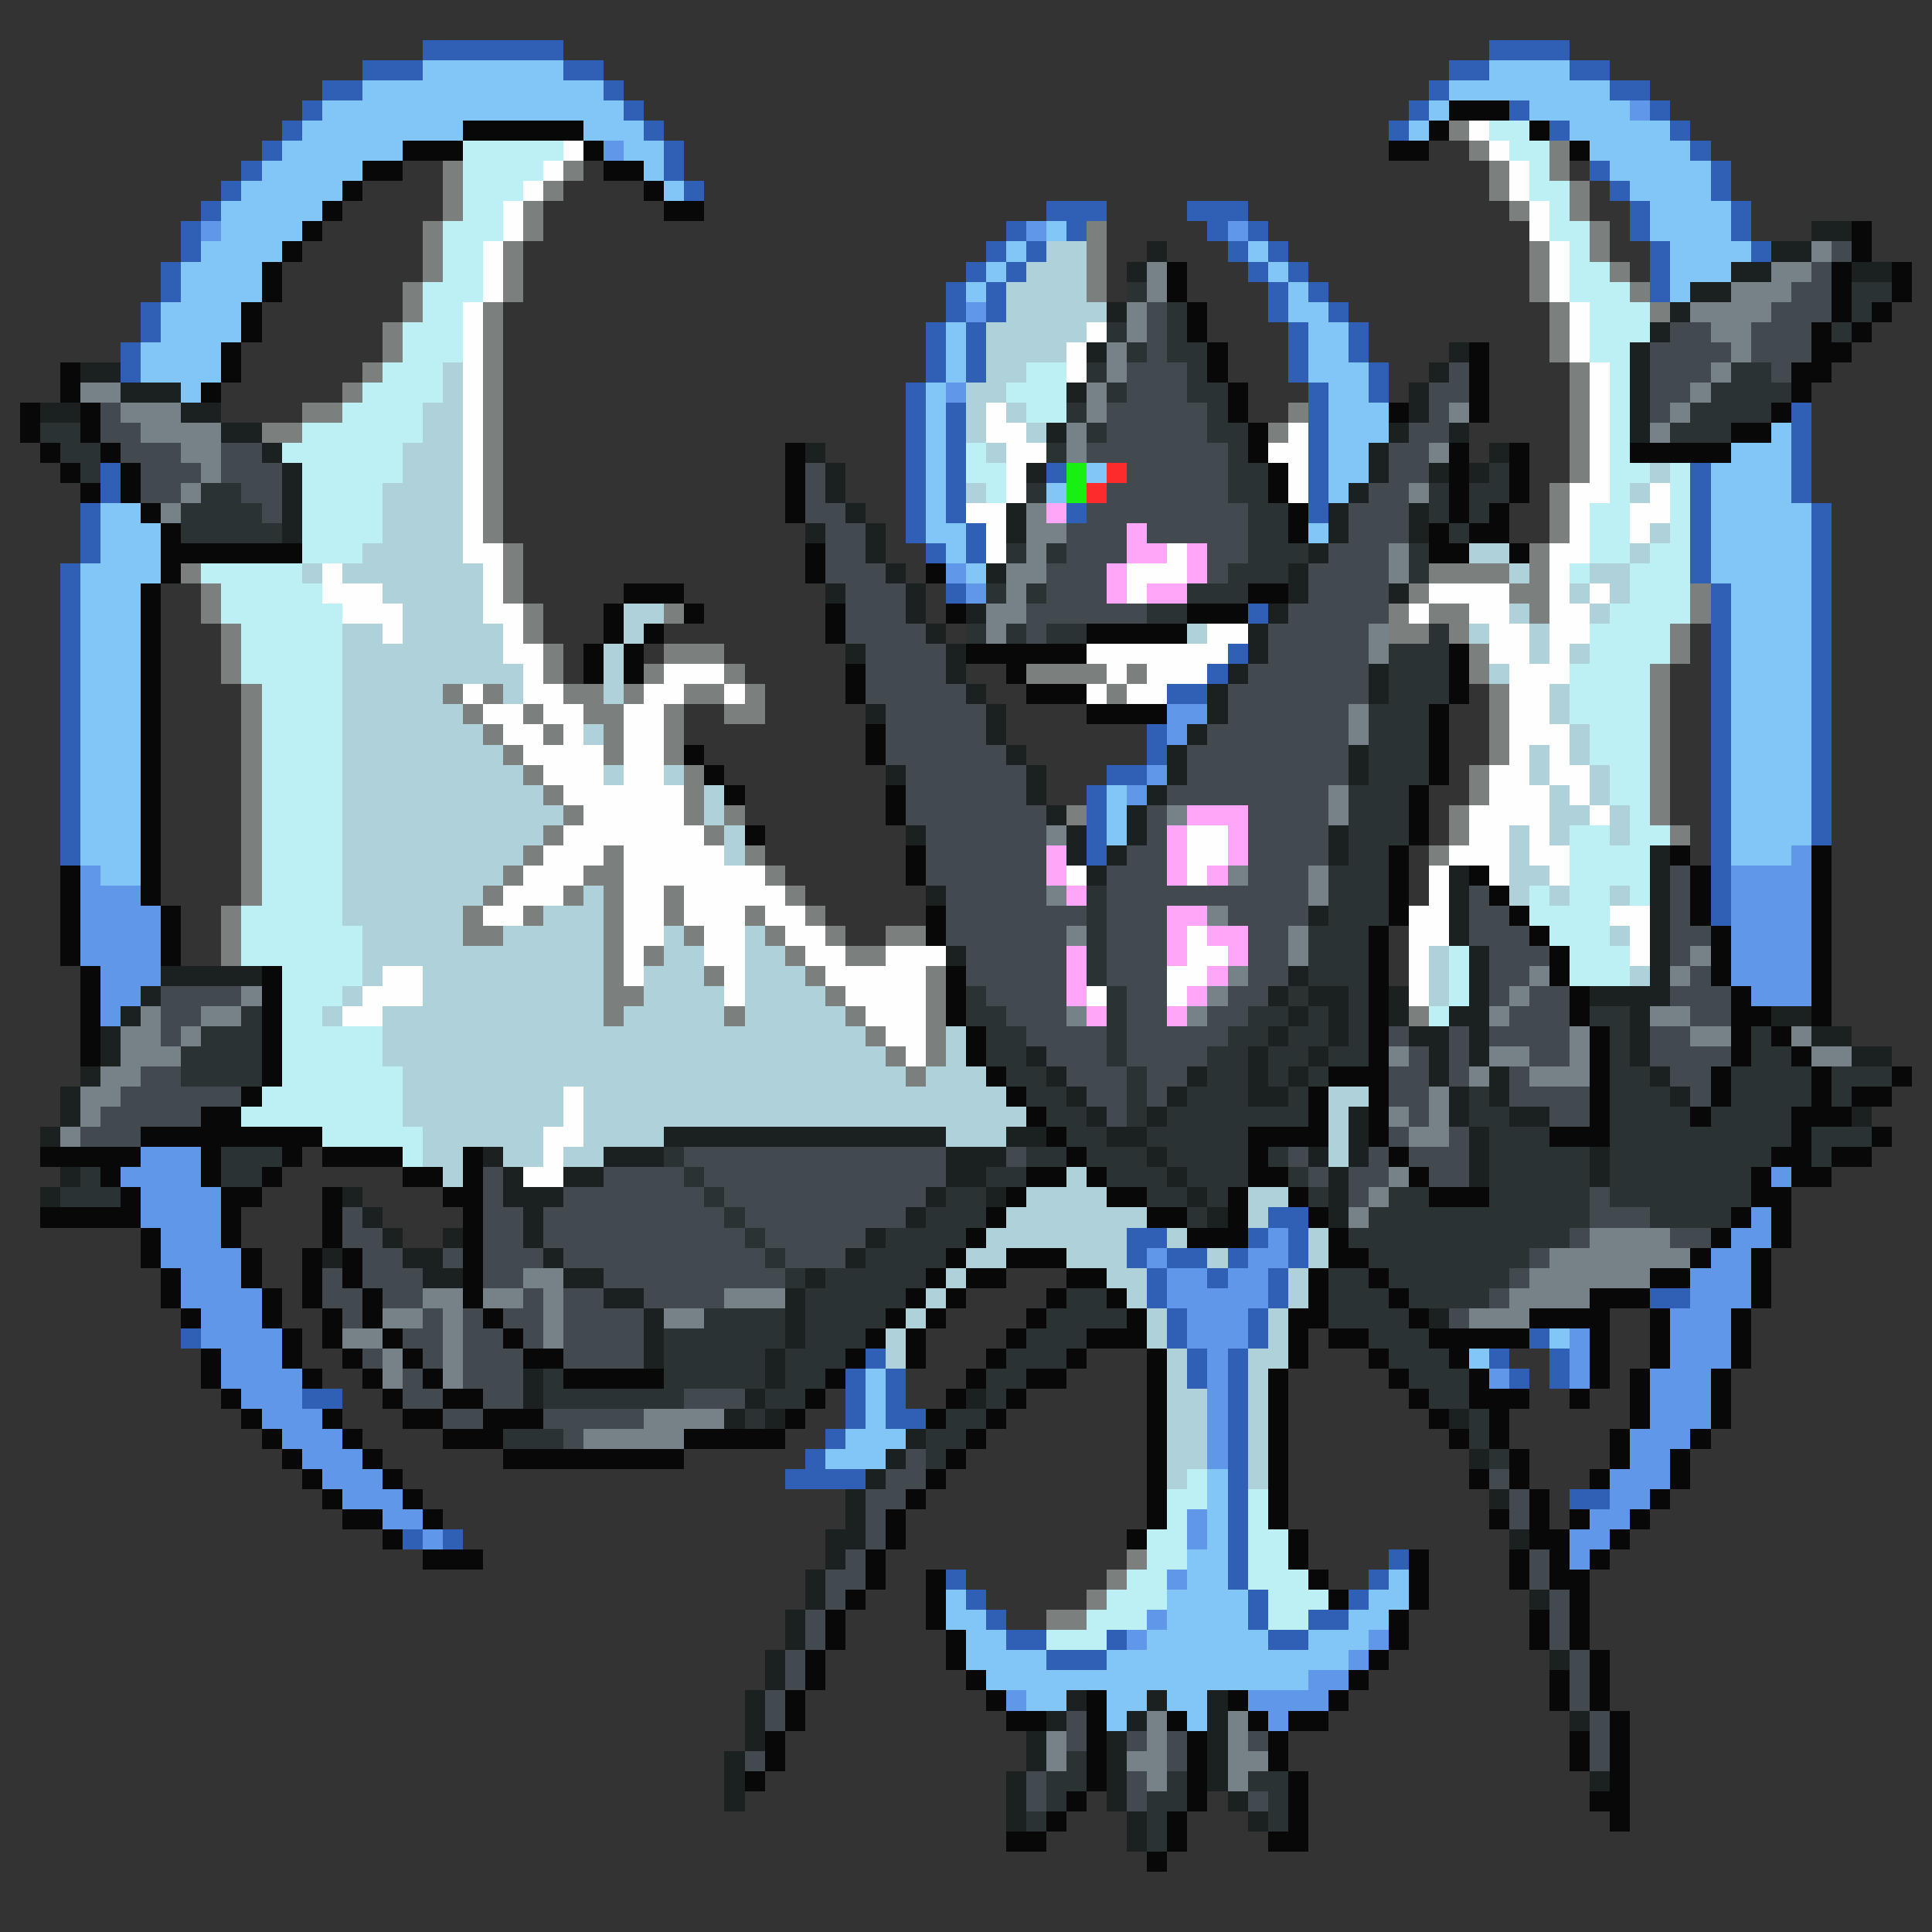 <svg xmlns="http://www.w3.org/2000/svg" viewBox="0 -0.5 96 96" shape-rendering="crispEdges">
<rect x="0" y="-0.5" width="96" height="96" fill="#333333" stroke="none"/>
<path stroke="#305fb6" d="M21 2h7M74 2h4M18 3h3M28 3h2M72 3h2M78 3h2M16 4h2M30 4h1M71 4h1M80 4h2M15 5h1M31 5h1M70 5h1M75 5h1M82 5h1M14 6h1M32 6h1M69 6h1M77 6h1M83 6h1M13 7h1M33 7h1M84 7h1M12 8h1M33 8h1M79 8h1M85 8h1M11 9h1M34 9h1M80 9h1M85 9h1M10 10h1M52 10h3M59 10h3M81 10h1M86 10h1M9 11h1M50 11h1M53 11h1M60 11h1M62 11h1M81 11h1M86 11h1M9 12h1M49 12h1M51 12h1M61 12h1M63 12h1M82 12h1M87 12h1M8 13h1M48 13h1M50 13h1M62 13h1M64 13h1M82 13h1M8 14h1M47 14h1M49 14h1M63 14h1M65 14h1M82 14h1M7 15h1M47 15h1M49 15h1M63 15h1M66 15h1M7 16h1M46 16h1M48 16h1M64 16h1M67 16h1M6 17h1M46 17h1M48 17h1M64 17h1M67 17h1M6 18h1M46 18h1M48 18h1M64 18h1M68 18h1M45 19h1M65 19h1M68 19h1M45 20h1M47 20h1M65 20h1M89 20h1M45 21h1M47 21h1M65 21h1M89 21h1M45 22h1M47 22h1M65 22h1M89 22h1M5 23h1M45 23h1M47 23h1M52 23h1M65 23h1M84 23h1M89 23h1M5 24h1M45 24h1M47 24h1M65 24h1M84 24h1M89 24h1M4 25h1M45 25h1M47 25h1M53 25h1M65 25h1M84 25h1M90 25h1M4 26h1M45 26h1M48 26h1M84 26h1M90 26h1M4 27h1M46 27h1M48 27h1M84 27h1M90 27h1M3 28h1M84 28h1M90 28h1M3 29h1M47 29h1M85 29h1M90 29h1M3 30h1M62 30h1M85 30h1M90 30h1M3 31h1M85 31h1M90 31h1M3 32h1M61 32h1M85 32h1M90 32h1M3 33h1M60 33h1M85 33h1M90 33h1M3 34h1M58 34h2M85 34h1M90 34h1M3 35h1M85 35h1M90 35h1M3 36h1M57 36h1M85 36h1M90 36h1M3 37h1M57 37h1M85 37h1M90 37h1M3 38h1M55 38h2M85 38h1M90 38h1M3 39h1M54 39h1M85 39h1M90 39h1M3 40h1M54 40h1M85 40h1M90 40h1M3 41h1M54 41h1M85 41h1M90 41h1M3 42h1M54 42h1M85 42h1M85 43h1M85 44h1M85 45h1M63 60h2M56 61h2M62 61h1M64 61h1M56 62h1M58 62h2M61 62h1M64 62h1M57 63h1M60 63h1M63 63h1M57 64h1M63 64h1M82 64h2M58 65h1M62 65h1M9 66h1M58 66h1M62 66h1M76 66h1M43 67h1M59 67h1M61 67h1M74 67h1M77 67h1M42 68h1M44 68h1M59 68h1M61 68h1M75 68h1M77 68h1M15 69h2M42 69h1M44 69h1M61 69h1M42 70h1M44 70h2M61 70h1M41 71h1M61 71h1M40 72h1M61 72h1M39 73h4M61 73h1M61 74h1M78 74h2M61 75h1M20 76h1M22 76h1M61 76h1M61 77h1M69 77h1M47 78h1M61 78h1M68 78h1M48 79h1M62 79h1M67 79h1M49 80h1M62 80h1M65 80h2M50 81h2M55 81h1M63 81h2M52 82h3" />
<path stroke="#82c5f7" d="M21 3h7M74 3h4M18 4h12M72 4h8M16 5h15M71 5h1M76 5h5M15 6h8M29 6h3M70 6h1M78 6h5M14 7h6M31 7h2M79 7h5M13 8h5M32 8h1M80 8h5M12 9h5M33 9h1M81 9h4M11 10h5M82 10h4M11 11h4M52 11h1M82 11h4M10 12h4M50 12h1M62 12h1M83 12h4M9 13h4M49 13h1M63 13h1M83 13h3M9 14h4M48 14h1M64 14h1M83 14h1M8 15h4M64 15h2M8 16h4M47 16h1M65 16h2M7 17h4M47 17h1M65 17h2M7 18h4M47 18h1M65 18h3M9 19h1M46 19h1M66 19h2M46 20h1M66 20h3M46 21h1M66 21h3M88 21h1M46 22h1M66 22h2M86 22h3M46 23h1M54 23h1M66 23h2M85 23h4M46 24h1M52 24h1M66 24h1M85 24h4M5 25h2M46 25h1M85 25h5M5 26h3M46 26h2M65 26h1M85 26h5M5 27h3M47 27h1M85 27h5M4 28h4M48 28h1M85 28h5M4 29h3M86 29h4M4 30h3M86 30h4M4 31h3M86 31h4M4 32h3M86 32h4M4 33h3M86 33h4M4 34h3M86 34h4M4 35h3M86 35h4M4 36h3M86 36h4M4 37h3M86 37h4M4 38h3M86 38h4M4 39h3M55 39h1M86 39h4M4 40h3M55 40h1M86 40h4M4 41h3M55 41h1M86 41h4M4 42h3M86 42h3M5 43h2M77 66h1M73 67h1M43 68h1M43 69h1M43 70h1M42 71h3M41 72h3M60 73h1M60 74h1M60 75h1M60 76h1M59 77h2M59 78h2M69 78h1M47 79h1M58 79h4M68 79h2M47 80h2M58 80h4M67 80h2M48 81h2M57 81h6M65 81h3M48 82h4M55 82h12M49 83h16M51 84h2M55 84h2M58 84h2M55 85h1M59 85h1" />
<path stroke="#080808" d="M72 5h3M23 6h6M71 6h1M76 6h1M20 7h3M29 7h1M69 7h2M78 7h1M18 8h2M30 8h2M17 9h1M32 9h1M16 10h1M33 10h2M15 11h1M92 11h1M14 12h1M92 12h1M13 13h1M58 13h1M91 13h1M94 13h1M13 14h1M58 14h1M91 14h1M94 14h1M12 15h1M59 15h1M91 15h1M93 15h1M12 16h1M59 16h1M90 16h1M92 16h1M11 17h1M60 17h1M73 17h1M90 17h2M3 18h1M11 18h1M60 18h1M73 18h1M89 18h2M3 19h1M10 19h1M61 19h1M73 19h1M89 19h1M1 20h1M4 20h1M61 20h1M69 20h1M73 20h1M88 20h1M1 21h1M4 21h1M62 21h1M86 21h2M2 22h1M5 22h1M39 22h1M62 22h1M72 22h1M75 22h1M81 22h5M3 23h1M6 23h1M39 23h1M63 23h1M72 23h1M75 23h1M4 24h1M6 24h1M39 24h1M63 24h1M72 24h1M75 24h1M7 25h1M39 25h1M64 25h1M72 25h1M74 25h1M8 26h1M64 26h1M71 26h1M73 26h2M8 27h7M40 27h1M71 27h2M75 27h1M8 28h1M40 28h1M46 28h1M7 29h1M31 29h3M62 29h2M7 30h1M30 30h1M34 30h1M41 30h1M47 30h1M59 30h3M7 31h1M30 31h1M32 31h1M41 31h1M54 31h5M7 32h1M29 32h1M31 32h1M48 32h6M72 32h1M7 33h1M29 33h1M31 33h1M42 33h1M50 33h1M72 33h1M7 34h1M42 34h1M51 34h3M72 34h1M7 35h1M54 35h4M71 35h1M7 36h1M43 36h1M71 36h1M7 37h1M34 37h1M43 37h1M71 37h1M7 38h1M35 38h1M71 38h1M7 39h1M36 39h1M44 39h1M70 39h1M7 40h1M44 40h1M70 40h1M7 41h1M37 41h1M70 41h1M7 42h1M45 42h1M69 42h1M83 42h1M90 42h1M3 43h1M7 43h1M45 43h1M69 43h1M73 43h1M84 43h1M90 43h1M3 44h1M7 44h1M69 44h1M74 44h1M84 44h1M90 44h1M3 45h1M8 45h1M46 45h1M69 45h1M75 45h1M84 45h1M90 45h1M3 46h1M8 46h1M46 46h1M68 46h1M76 46h1M85 46h1M90 46h1M3 47h1M8 47h1M68 47h1M77 47h1M85 47h1M90 47h1M4 48h1M13 48h1M47 48h1M68 48h1M77 48h1M85 48h1M90 48h1M4 49h1M13 49h1M47 49h1M68 49h1M78 49h1M86 49h1M90 49h1M4 50h1M13 50h1M47 50h1M68 50h1M78 50h1M86 50h2M90 50h1M4 51h1M13 51h1M48 51h1M68 51h1M79 51h1M86 51h1M88 51h1M4 52h1M13 52h1M48 52h1M68 52h1M79 52h1M86 52h1M89 52h1M13 53h1M49 53h1M66 53h3M79 53h1M85 53h1M90 53h1M94 53h1M12 54h1M50 54h1M65 54h1M68 54h1M79 54h1M85 54h1M90 54h1M92 54h2M10 55h2M51 55h1M65 55h1M68 55h1M79 55h1M84 55h1M89 55h3M7 56h9M52 56h1M62 56h4M68 56h1M77 56h3M89 56h1M93 56h1M2 57h5M10 57h1M14 57h1M16 57h4M23 57h1M53 57h1M62 57h1M69 57h1M88 57h2M91 57h2M5 58h1M10 58h1M13 58h1M20 58h2M23 58h1M51 58h2M54 58h1M62 58h2M70 58h1M87 58h1M89 58h2M6 59h1M11 59h2M16 59h1M22 59h2M50 59h1M55 59h2M61 59h1M64 59h1M71 59h3M87 59h2M2 60h5M11 60h1M16 60h1M23 60h1M49 60h1M57 60h2M61 60h1M65 60h1M86 60h1M88 60h1M7 61h1M11 61h1M16 61h1M23 61h1M48 61h1M59 61h3M66 61h1M85 61h1M88 61h1M7 62h1M12 62h1M15 62h1M17 62h1M23 62h1M47 62h1M50 62h3M66 62h2M84 62h1M87 62h1M8 63h1M12 63h1M15 63h1M17 63h1M23 63h1M46 63h1M48 63h2M53 63h2M65 63h1M68 63h1M82 63h2M87 63h1M8 64h1M13 64h1M15 64h1M18 64h1M23 64h1M45 64h1M47 64h1M52 64h1M55 64h1M65 64h1M69 64h1M79 64h3M87 64h1M9 65h1M13 65h1M16 65h1M18 65h1M24 65h1M44 65h1M46 65h1M51 65h1M56 65h1M64 65h2M70 65h1M76 65h4M82 65h1M86 65h1M14 66h1M16 66h1M19 66h1M25 66h1M43 66h1M45 66h1M50 66h1M54 66h3M64 66h1M66 66h2M71 66h5M79 66h1M82 66h1M86 66h1M10 67h1M14 67h1M17 67h1M20 67h1M26 67h2M42 67h1M45 67h1M49 67h1M53 67h1M57 67h1M64 67h1M68 67h1M72 67h1M79 67h1M82 67h1M86 67h1M10 68h1M15 68h1M18 68h1M21 68h1M28 68h5M41 68h1M48 68h1M51 68h2M57 68h1M63 68h1M69 68h1M73 68h1M79 68h1M81 68h1M85 68h1M11 69h1M19 69h1M22 69h2M40 69h1M47 69h1M50 69h1M57 69h1M63 69h1M70 69h1M73 69h3M78 69h1M81 69h1M85 69h1M12 70h1M16 70h1M20 70h2M24 70h3M39 70h1M46 70h1M49 70h1M57 70h1M63 70h1M71 70h1M74 70h1M81 70h1M85 70h1M13 71h1M17 71h1M22 71h3M34 71h5M48 71h1M57 71h1M63 71h1M72 71h1M74 71h1M80 71h1M84 71h1M14 72h1M18 72h1M25 72h9M47 72h1M57 72h1M63 72h1M75 72h1M80 72h1M83 72h1M15 73h1M19 73h1M46 73h1M57 73h1M63 73h1M73 73h1M75 73h1M79 73h1M83 73h1M16 74h1M20 74h1M45 74h1M57 74h1M63 74h1M76 74h1M82 74h1M17 75h2M21 75h1M44 75h1M57 75h1M63 75h1M74 75h1M76 75h1M78 75h1M81 75h1M19 76h1M44 76h1M56 76h1M64 76h1M76 76h2M80 76h1M21 77h3M43 77h1M64 77h1M70 77h1M75 77h1M77 77h1M79 77h1M43 78h1M46 78h1M65 78h1M70 78h1M75 78h1M77 78h2M42 79h1M46 79h1M66 79h1M70 79h1M78 79h1M41 80h1M46 80h1M69 80h1M76 80h1M78 80h1M41 81h1M47 81h1M69 81h1M76 81h1M78 81h1M40 82h1M47 82h1M68 82h1M79 82h1M40 83h1M48 83h1M67 83h1M77 83h1M79 83h1M39 84h1M49 84h1M54 84h1M61 84h1M66 84h1M77 84h1M79 84h1M39 85h1M50 85h2M54 85h1M58 85h1M62 85h1M64 85h2M80 85h1M38 86h1M54 86h1M59 86h1M63 86h1M78 86h1M80 86h1M38 87h1M54 87h1M59 87h1M63 87h1M78 87h1M80 87h1M37 88h1M54 88h1M59 88h1M64 88h1M80 88h1M53 89h1M59 89h1M64 89h1M79 89h2M52 90h1M58 90h1M64 90h1M80 90h1M50 91h2M58 91h1M63 91h2M57 92h1" />
<path stroke="#6197e9" d="M81 5h1M30 7h1M10 11h1M51 11h1M61 11h1M48 15h1M47 19h1M47 28h1M48 29h1M58 35h2M58 36h1M57 38h1M56 39h1M89 42h1M4 43h1M86 43h4M4 44h3M86 44h4M4 45h4M86 45h4M4 46h4M86 46h4M4 47h4M86 47h4M5 48h3M86 48h4M5 49h2M87 49h3M5 50h1M7 57h3M6 58h4M88 58h1M7 59h4M7 60h4M87 60h1M8 61h3M63 61h1M86 61h2M8 62h4M57 62h1M62 62h2M85 62h2M9 63h3M58 63h2M61 63h2M84 63h3M9 64h4M58 64h5M84 64h3M10 65h3M59 65h3M83 65h3M10 66h4M59 66h3M78 66h1M83 66h3M11 67h3M60 67h1M78 67h1M83 67h3M11 68h4M60 68h1M74 68h1M78 68h1M82 68h3M12 69h3M60 69h1M82 69h3M13 70h3M60 70h1M82 70h3M14 71h3M60 71h1M81 71h3M15 72h3M60 72h1M81 72h2M16 73h3M80 73h3M17 74h3M80 74h2M19 75h2M59 75h1M79 75h2M21 76h1M59 76h1M78 76h2M78 77h1M58 78h1M57 80h1M56 81h1M68 81h1M67 82h1M65 83h2M50 84h1M62 84h4M63 85h1" />
<path stroke="#7b807e" d="M72 6h1M73 7h1M77 7h1M22 8h1M28 8h1M74 8h1M77 8h1M22 9h1M27 9h1M74 9h1M78 9h1M22 10h1M26 10h1M75 10h1M78 10h1M21 11h1M26 11h1M54 11h1M79 11h1M21 12h1M25 12h1M54 12h1M76 12h1M79 12h1M21 13h1M25 13h1M54 13h1M76 13h1M80 13h1M20 14h1M25 14h1M54 14h1M76 14h1M81 14h1M20 15h1M24 15h1M77 15h1M82 15h1M19 16h1M24 16h1M77 16h1M19 17h1M24 17h1M77 17h1M18 18h1M24 18h1M78 18h1M17 19h1M24 19h1M78 19h1M15 20h2M24 20h1M64 20h1M78 20h1M13 21h2M24 21h1M63 21h1M78 21h1M24 22h1M78 22h1M24 23h1M78 23h1M24 24h1M77 24h1M24 25h1M77 25h1M24 26h1M77 26h1M25 27h1M76 27h1M9 28h1M25 28h1M71 28h4M76 28h1M10 29h1M25 29h1M70 29h1M75 29h2M84 29h1M10 30h1M26 30h1M33 30h1M69 30h1M71 30h2M76 30h1M84 30h1M11 31h1M26 31h1M69 31h2M72 31h1M83 31h1M11 32h1M27 32h1M33 32h3M73 32h1M83 32h1M11 33h1M27 33h1M32 33h1M36 33h1M51 33h4M56 33h1M73 33h1M82 33h1M12 34h1M22 34h1M24 34h1M28 34h2M31 34h1M34 34h2M37 34h1M55 34h1M74 34h1M82 34h1M12 35h1M23 35h1M26 35h1M29 35h2M33 35h1M36 35h2M74 35h1M82 35h1M12 36h1M24 36h1M27 36h1M30 36h1M33 36h1M74 36h1M82 36h1M12 37h1M25 37h1M30 37h1M33 37h1M74 37h1M82 37h1M12 38h1M26 38h1M34 38h1M73 38h1M82 38h1M12 39h1M27 39h1M34 39h1M73 39h1M82 39h1M12 40h1M28 40h1M34 40h1M36 40h1M53 40h1M72 40h1M82 40h1M12 41h1M27 41h1M35 41h1M72 41h1M83 41h1M12 42h1M26 42h1M30 42h1M37 42h1M71 42h1M12 43h1M25 43h1M29 43h2M38 43h1M12 44h1M24 44h1M28 44h1M30 44h1M33 44h1M39 44h1M11 45h1M23 45h1M26 45h1M30 45h1M33 45h1M37 45h1M40 45h1M11 46h1M23 46h2M30 46h1M34 46h1M38 46h1M41 46h1M44 46h2M11 47h1M30 47h1M32 47h1M39 47h1M42 47h2M30 48h1M35 48h1M40 48h1M46 48h1M30 49h2M41 49h1M46 49h1M30 50h1M36 50h1M42 50h1M46 50h1M70 50h1M43 51h1M46 51h1M44 52h1M46 52h1M45 53h1M56 77h1M55 78h1M54 79h1M52 80h2" />
<path stroke="#fefefe" d="M73 6h1M28 7h1M74 7h1M27 8h1M75 8h1M26 9h1M75 9h1M25 10h1M76 10h1M25 11h1M76 11h1M24 12h1M77 12h1M24 13h1M77 13h1M24 14h1M77 14h1M23 15h1M78 15h1M23 16h1M54 16h1M78 16h1M23 17h1M53 17h1M78 17h1M23 18h1M53 18h1M79 18h1M23 19h1M79 19h1M23 20h1M49 20h1M79 20h1M23 21h1M49 21h2M64 21h1M79 21h1M23 22h1M50 22h2M63 22h2M79 22h1M23 23h1M50 23h1M64 23h1M79 23h1M23 24h1M50 24h1M64 24h1M78 24h2M82 24h1M23 25h1M48 25h2M78 25h1M81 25h2M23 26h1M49 26h1M78 26h1M81 26h1M23 27h2M49 27h1M58 27h1M77 27h2M16 28h1M24 28h1M56 28h3M77 28h1M16 29h3M24 29h1M56 29h1M71 29h4M77 29h1M79 29h1M17 30h3M24 30h2M70 30h1M73 30h2M77 30h2M19 31h1M25 31h1M60 31h2M74 31h2M77 31h2M25 32h2M54 32h7M74 32h2M77 32h1M26 33h1M33 33h3M55 33h1M57 33h3M75 33h3M23 34h1M26 34h2M32 34h2M36 34h1M54 34h1M56 34h2M75 34h2M24 35h2M27 35h2M31 35h2M75 35h2M25 36h2M28 36h1M31 36h2M75 36h3M26 37h4M31 37h2M75 37h1M77 37h1M27 38h3M31 38h2M74 38h2M77 38h2M28 39h6M74 39h3M78 39h1M29 40h5M73 40h4M79 40h1M28 41h7M59 41h2M73 41h2M76 41h1M27 42h3M31 42h5M59 42h2M72 42h3M76 42h2M26 43h3M31 43h7M53 43h1M59 43h1M71 43h1M74 43h1M77 43h1M25 44h3M31 44h2M34 44h5M71 44h1M24 45h2M31 45h2M34 45h3M38 45h2M70 45h2M80 45h2M31 46h2M35 46h2M39 46h2M59 46h1M70 46h2M81 46h1M31 47h1M35 47h2M40 47h2M44 47h3M59 47h2M70 47h1M81 47h1M19 48h2M31 48h1M36 48h1M41 48h5M58 48h2M70 48h1M18 49h3M36 49h1M42 49h4M54 49h1M58 49h1M70 49h1M17 50h2M43 50h3M44 51h2M45 52h1M28 54h1M28 55h1M27 56h2M27 57h1M26 58h2" />
<path stroke="#bdf0f4" d="M74 6h2M23 7h5M75 7h2M23 8h4M76 8h1M23 9h3M76 9h2M23 10h2M77 10h1M22 11h3M77 11h2M22 12h2M78 12h1M22 13h2M78 13h2M21 14h3M78 14h3M21 15h2M79 15h3M20 16h3M79 16h3M20 17h3M79 17h2M19 18h3M51 18h2M80 18h1M18 19h4M50 19h3M80 19h1M17 20h4M51 20h2M80 20h1M15 21h6M80 21h1M14 22h6M48 22h1M80 22h1M15 23h5M48 23h2M80 23h2M83 23h1M15 24h4M49 24h1M80 24h1M83 24h1M15 25h4M79 25h2M83 25h1M15 26h4M79 26h2M83 26h1M15 27h3M79 27h2M82 27h2M10 28h5M78 28h1M81 28h3M11 29h5M81 29h3M11 30h6M80 30h4M12 31h5M79 31h4M12 32h5M79 32h4M12 33h5M78 33h4M13 34h4M78 34h4M13 35h4M78 35h4M13 36h4M79 36h3M13 37h4M79 37h3M13 38h4M80 38h2M13 39h4M80 39h2M13 40h4M81 40h1M13 41h4M78 41h2M81 41h2M13 42h4M78 42h4M13 43h4M78 43h4M13 44h4M76 44h1M78 44h2M81 44h1M12 45h5M76 45h4M12 46h6M77 46h3M12 47h6M72 47h1M78 47h3M14 48h4M72 48h1M78 48h3M14 49h3M72 49h1M14 50h2M71 50h1M14 51h5M14 52h5M14 53h6M13 54h7M12 55h8M16 56h5M20 57h1M59 73h1M58 74h2M62 74h1M58 75h1M62 75h1M57 76h2M62 76h2M57 77h2M62 77h2M56 78h2M62 78h3M55 79h3M63 79h3M54 80h3M63 80h2M52 81h3" />
<path stroke="#1b2021" d="M90 11h2M57 12h1M88 12h2M56 13h1M86 13h2M92 13h2M84 14h2M55 15h1M83 15h1M82 16h1M54 17h1M72 17h1M81 17h1M4 18h2M71 18h1M81 18h1M6 19h3M53 19h1M70 19h1M81 19h1M2 20h2M9 20h2M70 20h1M81 20h1M11 21h2M52 21h1M69 21h1M72 21h1M81 21h1M13 22h1M40 22h1M68 22h1M74 22h1M14 23h1M41 23h1M51 23h1M68 23h1M71 23h1M73 23h1M14 24h1M41 24h1M67 24h1M14 25h1M42 25h1M50 25h1M66 25h1M70 25h1M14 26h1M40 26h1M43 26h1M50 26h1M66 26h1M70 26h1M43 27h1M65 27h1M44 28h1M49 28h1M64 28h1M41 29h1M45 29h1M64 29h1M69 29h1M45 30h1M48 30h1M63 30h1M46 31h1M62 31h1M42 32h1M47 32h1M62 32h1M47 33h1M61 33h1M68 33h1M48 34h1M60 34h1M68 34h1M43 35h1M49 35h1M60 35h1M49 36h1M59 36h1M50 37h1M58 37h1M67 37h1M44 38h1M51 38h1M58 38h1M67 38h1M51 39h1M57 39h1M52 40h1M56 40h1M45 41h1M53 41h1M56 41h1M66 41h1M53 42h1M55 42h1M66 42h1M82 42h1M54 43h1M72 43h1M82 43h1M46 44h1M72 44h1M82 44h1M65 45h1M72 45h1M82 45h1M72 46h1M82 46h1M47 47h1M73 47h1M82 47h1M8 48h5M64 48h1M73 48h1M82 48h1M7 49h1M63 49h1M65 49h2M69 49h1M73 49h1M79 49h4M6 50h1M64 50h1M66 50h1M69 50h1M72 50h2M81 50h1M88 50h2M5 51h1M63 51h1M66 51h1M70 51h2M73 51h1M81 51h1M90 51h2M5 52h1M51 52h1M62 52h1M65 52h1M71 52h1M73 52h1M81 52h1M92 52h2M4 53h1M52 53h1M59 53h1M62 53h1M64 53h1M71 53h1M74 53h1M82 53h1M3 54h1M53 54h1M58 54h1M62 54h2M72 54h1M74 54h1M83 54h1M3 55h1M54 55h1M57 55h1M67 55h1M72 55h1M75 55h2M92 55h1M2 56h1M33 56h14M50 56h2M55 56h2M67 56h1M73 56h1M24 57h1M30 57h3M47 57h3M57 57h1M65 57h1M67 57h1M73 57h1M79 57h1M3 58h1M25 58h1M28 58h2M47 58h2M58 58h1M66 58h1M73 58h1M79 58h1M2 59h1M17 59h1M25 59h3M46 59h1M49 59h1M59 59h1M66 59h1M18 60h1M26 60h1M45 60h1M60 60h1M66 60h1M19 61h1M22 61h1M26 61h1M43 61h1M16 62h1M20 62h2M27 62h1M42 62h1M21 63h2M28 63h2M40 63h1M30 64h2M39 64h1M32 65h1M39 65h1M71 65h1M32 66h1M39 66h1M32 67h1M38 67h1M26 68h1M38 68h1M26 69h1M37 69h1M48 69h1M36 70h1M38 70h1M72 70h1M45 71h1M44 72h1M73 72h1M43 73h1M42 74h1M74 74h1M42 75h1M41 76h2M75 76h1M41 77h1M40 78h1M40 79h1M76 79h1M39 80h1M39 81h1M38 82h1M77 82h1M38 83h1M37 84h1M53 84h1M57 84h1M60 84h1M37 85h1M52 85h1M56 85h1M60 85h1M78 85h1M37 86h1M51 86h1M55 86h1M60 86h1M36 87h1M51 87h1M55 87h1M60 87h1M36 88h1M50 88h1M55 88h1M60 88h1M79 88h1M36 89h1M50 89h1M55 89h1M61 89h1M50 90h1M56 90h1M62 90h1M56 91h1" />
<path stroke="#afd2da" d="M52 12h2M51 13h3M50 14h4M50 15h5M49 16h5M49 17h4M22 18h1M49 18h2M22 19h1M48 19h2M21 20h2M48 20h1M50 20h1M21 21h2M48 21h1M51 21h1M20 22h3M49 22h1M20 23h3M82 23h1M19 24h4M48 24h1M81 24h1M19 25h4M19 26h4M82 26h1M18 27h5M73 27h2M81 27h1M15 28h1M17 28h7M75 28h1M79 28h2M19 29h5M78 29h1M80 29h1M20 30h4M31 30h2M75 30h1M79 30h1M17 31h2M20 31h5M31 31h1M59 31h1M73 31h1M76 31h1M17 32h8M30 32h1M76 32h1M78 32h1M17 33h9M30 33h1M74 33h1M17 34h5M25 34h1M30 34h1M77 34h1M17 35h6M77 35h1M17 36h7M29 36h1M78 36h1M17 37h8M76 37h1M78 37h1M17 38h9M30 38h1M33 38h1M76 38h1M79 38h1M17 39h10M35 39h1M77 39h1M79 39h1M17 40h11M35 40h1M77 40h2M80 40h1M17 41h10M36 41h1M75 41h1M77 41h1M80 41h1M17 42h9M36 42h1M75 42h1M17 43h8M75 43h2M17 44h7M29 44h1M75 44h1M77 44h1M80 44h1M17 45h6M27 45h3M18 46h5M25 46h5M33 46h1M37 46h1M80 46h1M18 47h12M33 47h2M37 47h2M71 47h1M18 48h1M21 48h9M32 48h3M37 48h3M71 48h1M81 48h1M17 49h1M21 49h9M32 49h4M37 49h4M71 49h1M16 50h1M19 50h11M31 50h5M37 50h5M19 51h24M47 51h1M19 52h25M47 52h1M20 53h25M46 53h3M20 54h8M29 54h21M66 54h2M20 55h8M29 55h22M66 55h1M21 56h6M29 56h4M47 56h3M66 56h1M21 57h2M25 57h2M28 57h2M66 57h1M22 58h1M53 58h1M51 59h4M62 59h2M50 60h7M62 60h1M49 61h7M58 61h1M65 61h1M48 62h2M53 62h3M60 62h1M65 62h1M47 63h1M55 63h2M64 63h1M46 64h1M56 64h1M64 64h1M45 65h1M57 65h1M63 65h1M44 66h1M57 66h1M63 66h1M44 67h1M58 67h1M62 67h2M58 68h1M62 68h1M58 69h2M62 69h1M58 70h2M62 70h1M58 71h2M62 71h1M58 72h2M62 72h1M58 73h1M62 73h1" />
<path stroke="#768188" d="M90 12h1M57 13h1M88 13h2M57 14h1M86 14h3M56 15h1M84 15h4M56 16h1M85 16h2M55 17h1M86 17h1M55 18h1M85 18h1M4 19h2M54 19h1M84 19h1M6 20h3M54 20h1M72 20h1M83 20h1M7 21h4M53 21h1M82 21h1M9 22h2M53 22h1M71 22h1M10 23h1M9 24h1M70 24h1M8 25h1M51 25h1M51 26h2M51 27h1M69 27h1M50 28h2M69 28h1M50 29h1M49 30h2M49 31h1M68 31h1M68 32h1M67 35h1M67 36h1M66 39h1M58 40h1M66 40h1M52 41h1M61 43h1M65 43h1M52 44h1M65 44h1M60 45h1M53 46h1M64 46h1M64 47h1M84 47h1M61 48h1M76 48h1M83 48h1M12 49h1M60 49h1M75 49h1M7 50h1M10 50h2M53 50h1M59 50h1M74 50h1M82 50h2M6 51h2M9 51h1M78 51h1M84 51h2M89 51h1M6 52h3M69 52h1M74 52h2M78 52h1M90 52h2M5 53h2M73 53h1M76 53h3M4 54h2M71 54h1M4 55h1M69 55h1M71 55h1M3 56h1M70 56h2M69 58h1M68 59h1M67 60h1M79 61h4M77 62h7M26 63h2M76 63h6M21 64h2M24 64h2M27 64h1M36 64h3M75 64h4M19 65h2M22 65h1M27 65h1M33 65h2M73 65h3M17 66h2M22 66h1M27 66h1M19 67h1M22 67h1M19 68h1M22 68h1M32 70h4M29 71h5M57 85h1M61 85h1M52 86h1M57 86h1M61 86h1M52 87h1M56 87h2M61 87h2M57 88h1M61 88h1" />
<path stroke="#424a50" d="M91 12h1M90 13h1M89 14h2M57 15h1M88 15h3M57 16h1M83 16h2M87 16h3M57 17h1M82 17h4M87 17h3M56 18h3M72 18h1M82 18h3M88 18h1M56 19h3M71 19h2M82 19h2M5 20h1M55 20h5M71 20h1M82 20h1M5 21h2M55 21h5M70 21h2M6 22h3M11 22h2M54 22h7M69 22h2M7 23h3M11 23h3M40 23h1M56 23h5M69 23h2M7 24h2M12 24h2M40 24h1M55 24h6M68 24h2M13 25h1M40 25h2M54 25h8M67 25h3M41 26h2M53 26h3M57 26h5M67 26h3M41 27h2M53 27h3M60 27h2M66 27h3M41 28h3M52 28h3M60 28h1M65 28h4M42 29h3M52 29h3M65 29h4M42 30h3M51 30h6M64 30h5M42 31h4M51 31h1M63 31h5M43 32h4M63 32h5M43 33h4M62 33h6M43 34h5M61 34h7M44 35h5M61 35h6M44 36h5M60 36h7M44 37h6M59 37h8M45 38h6M59 38h8M45 39h6M58 39h8M45 40h7M57 40h1M62 40h4M46 41h6M57 41h1M62 41h4M46 42h6M56 42h2M62 42h4M46 43h6M55 43h3M62 43h3M83 43h1M47 44h5M55 44h10M73 44h1M83 44h1M47 45h7M55 45h3M61 45h4M73 45h2M83 45h1M47 46h6M55 46h3M62 46h2M73 46h3M83 46h2M48 47h5M55 47h3M62 47h2M74 47h3M83 47h1M48 48h5M55 48h3M62 48h2M74 48h2M84 48h1M8 49h4M49 49h4M56 49h2M61 49h2M74 49h1M76 49h2M83 49h3M8 50h2M50 50h3M56 50h2M60 50h2M75 50h3M84 50h2M8 51h1M51 51h4M56 51h5M69 51h1M72 51h1M74 51h4M82 51h2M52 52h3M56 52h4M70 52h1M72 52h1M76 52h2M82 52h4M7 53h2M53 53h3M57 53h2M69 53h2M72 53h1M75 53h1M83 53h2M6 54h6M54 54h2M57 54h1M69 54h2M75 54h4M84 54h1M5 55h5M55 55h1M70 55h1M77 55h2M4 56h3M69 56h1M72 56h1M34 57h13M50 57h1M64 57h1M68 57h1M70 57h3M24 58h1M30 58h4M35 58h12M65 58h1M67 58h2M71 58h2M24 59h1M28 59h7M36 59h10M67 59h1M79 59h1M17 60h1M24 60h2M27 60h9M37 60h8M79 60h3M17 61h2M24 61h2M27 61h10M38 61h5M78 61h1M83 61h2M18 62h2M22 62h1M24 62h3M28 62h10M39 62h3M76 62h1M16 63h1M18 63h3M24 63h2M30 63h9M75 63h1M16 64h2M19 64h2M26 64h1M28 64h2M32 64h4M74 64h1M17 65h1M21 65h1M23 65h1M25 65h2M28 65h4M72 65h1M20 66h2M23 66h2M26 66h1M28 66h4M18 67h1M21 67h1M23 67h3M28 67h4M20 68h1M23 68h3M20 69h2M24 69h2M34 69h3M22 70h2M27 70h5M28 71h1M45 72h1M44 73h2M74 73h1M43 74h2M75 74h1M43 75h1M75 75h1M43 76h1M42 77h1M76 77h1M41 78h2M76 78h1M41 79h1M77 79h1M40 80h1M77 80h1M40 81h1M77 81h1M39 82h1M78 82h1M39 83h1M78 83h1M38 84h1M78 84h1M38 85h1M53 85h1M79 85h1M53 86h1M56 86h1M58 86h1M62 86h1M79 86h1M37 87h1M58 87h1M79 87h1M51 88h1M56 88h1M51 89h1M56 89h1M62 89h1" />
<path stroke="#2b3233" d="M56 14h1M92 14h2M58 15h1M92 15h1M55 16h1M58 16h1M91 16h1M56 17h1M58 17h2M54 18h1M59 18h1M86 18h2M55 19h1M59 19h2M85 19h4M53 20h1M60 20h1M84 20h4M2 21h2M54 21h1M60 21h2M83 21h3M3 22h2M52 22h1M61 22h1M4 23h1M61 23h2M74 23h1M10 24h2M51 24h1M61 24h2M71 24h1M73 24h2M9 25h4M62 25h2M71 25h1M73 25h1M9 26h5M62 26h2M72 26h1M50 27h1M52 27h1M62 27h3M70 27h1M61 28h3M70 28h1M49 29h1M51 29h1M59 29h3M57 30h2M48 31h1M50 31h1M52 31h2M71 31h1M69 32h3M69 33h3M69 34h3M68 35h3M68 36h3M68 37h3M68 38h3M67 39h3M67 40h3M67 41h3M67 42h2M66 43h3M54 44h1M66 44h3M54 45h1M66 45h3M54 46h1M65 46h3M54 47h1M65 47h3M54 48h1M65 48h3M48 49h1M55 49h1M64 49h1M67 49h1M12 50h1M48 50h2M55 50h1M62 50h2M65 50h1M67 50h1M79 50h2M10 51h3M49 51h2M55 51h1M61 51h2M64 51h2M67 51h1M80 51h1M87 51h1M9 52h4M49 52h2M55 52h1M60 52h2M63 52h2M66 52h2M80 52h1M87 52h2M9 53h4M50 53h2M56 53h1M60 53h2M63 53h1M65 53h1M80 53h2M86 53h4M91 53h3M51 54h2M56 54h1M59 54h3M64 54h1M73 54h1M80 54h3M86 54h4M91 54h1M52 55h2M56 55h1M58 55h7M73 55h2M80 55h4M85 55h4M53 56h2M57 56h5M74 56h3M80 56h9M90 56h3M11 57h3M33 57h1M51 57h2M54 57h3M58 57h4M63 57h1M74 57h5M80 57h8M90 57h1M4 58h1M11 58h2M34 58h1M49 58h2M55 58h3M59 58h3M64 58h1M74 58h5M80 58h7M3 59h3M35 59h1M47 59h2M57 59h2M60 59h1M65 59h1M69 59h2M74 59h5M80 59h7M36 60h1M46 60h3M59 60h1M68 60h11M82 60h4M37 61h1M44 61h4M67 61h11M38 62h1M43 62h4M68 62h8M39 63h1M41 63h5M66 63h2M69 63h6M40 64h5M53 64h2M66 64h3M70 64h4M35 65h4M40 65h4M52 65h4M66 65h4M33 66h6M40 66h3M51 66h3M68 66h3M33 67h5M39 67h3M50 67h3M69 67h3M27 68h1M33 68h5M39 68h2M49 68h2M70 68h3M27 69h7M38 69h2M49 69h1M71 69h2M37 70h1M47 70h2M73 70h1M25 71h3M46 71h2M73 71h1M46 72h1M74 72h1M53 87h1M52 88h2M58 88h1M62 88h2M52 89h1M57 89h2M63 89h1M51 90h1M57 90h1M63 90h1M57 91h1" />
<path stroke="#18f013" d="M53 23h1M53 24h1" />
<path stroke="#fd2b2b" d="M55 23h1M54 24h1" />
<path stroke="#ffa6f9" d="M52 25h1M56 26h1M56 27h2M59 27h1M55 28h1M59 28h1M55 29h1M57 29h2M59 40h3M58 41h1M61 41h1M52 42h1M58 42h1M61 42h1M52 43h1M58 43h1M60 43h1M53 44h1M58 45h2M58 46h1M60 46h2M53 47h1M58 47h1M61 47h1M53 48h1M60 48h1M53 49h1M59 49h1M54 50h1M58 50h1" />
</svg>
